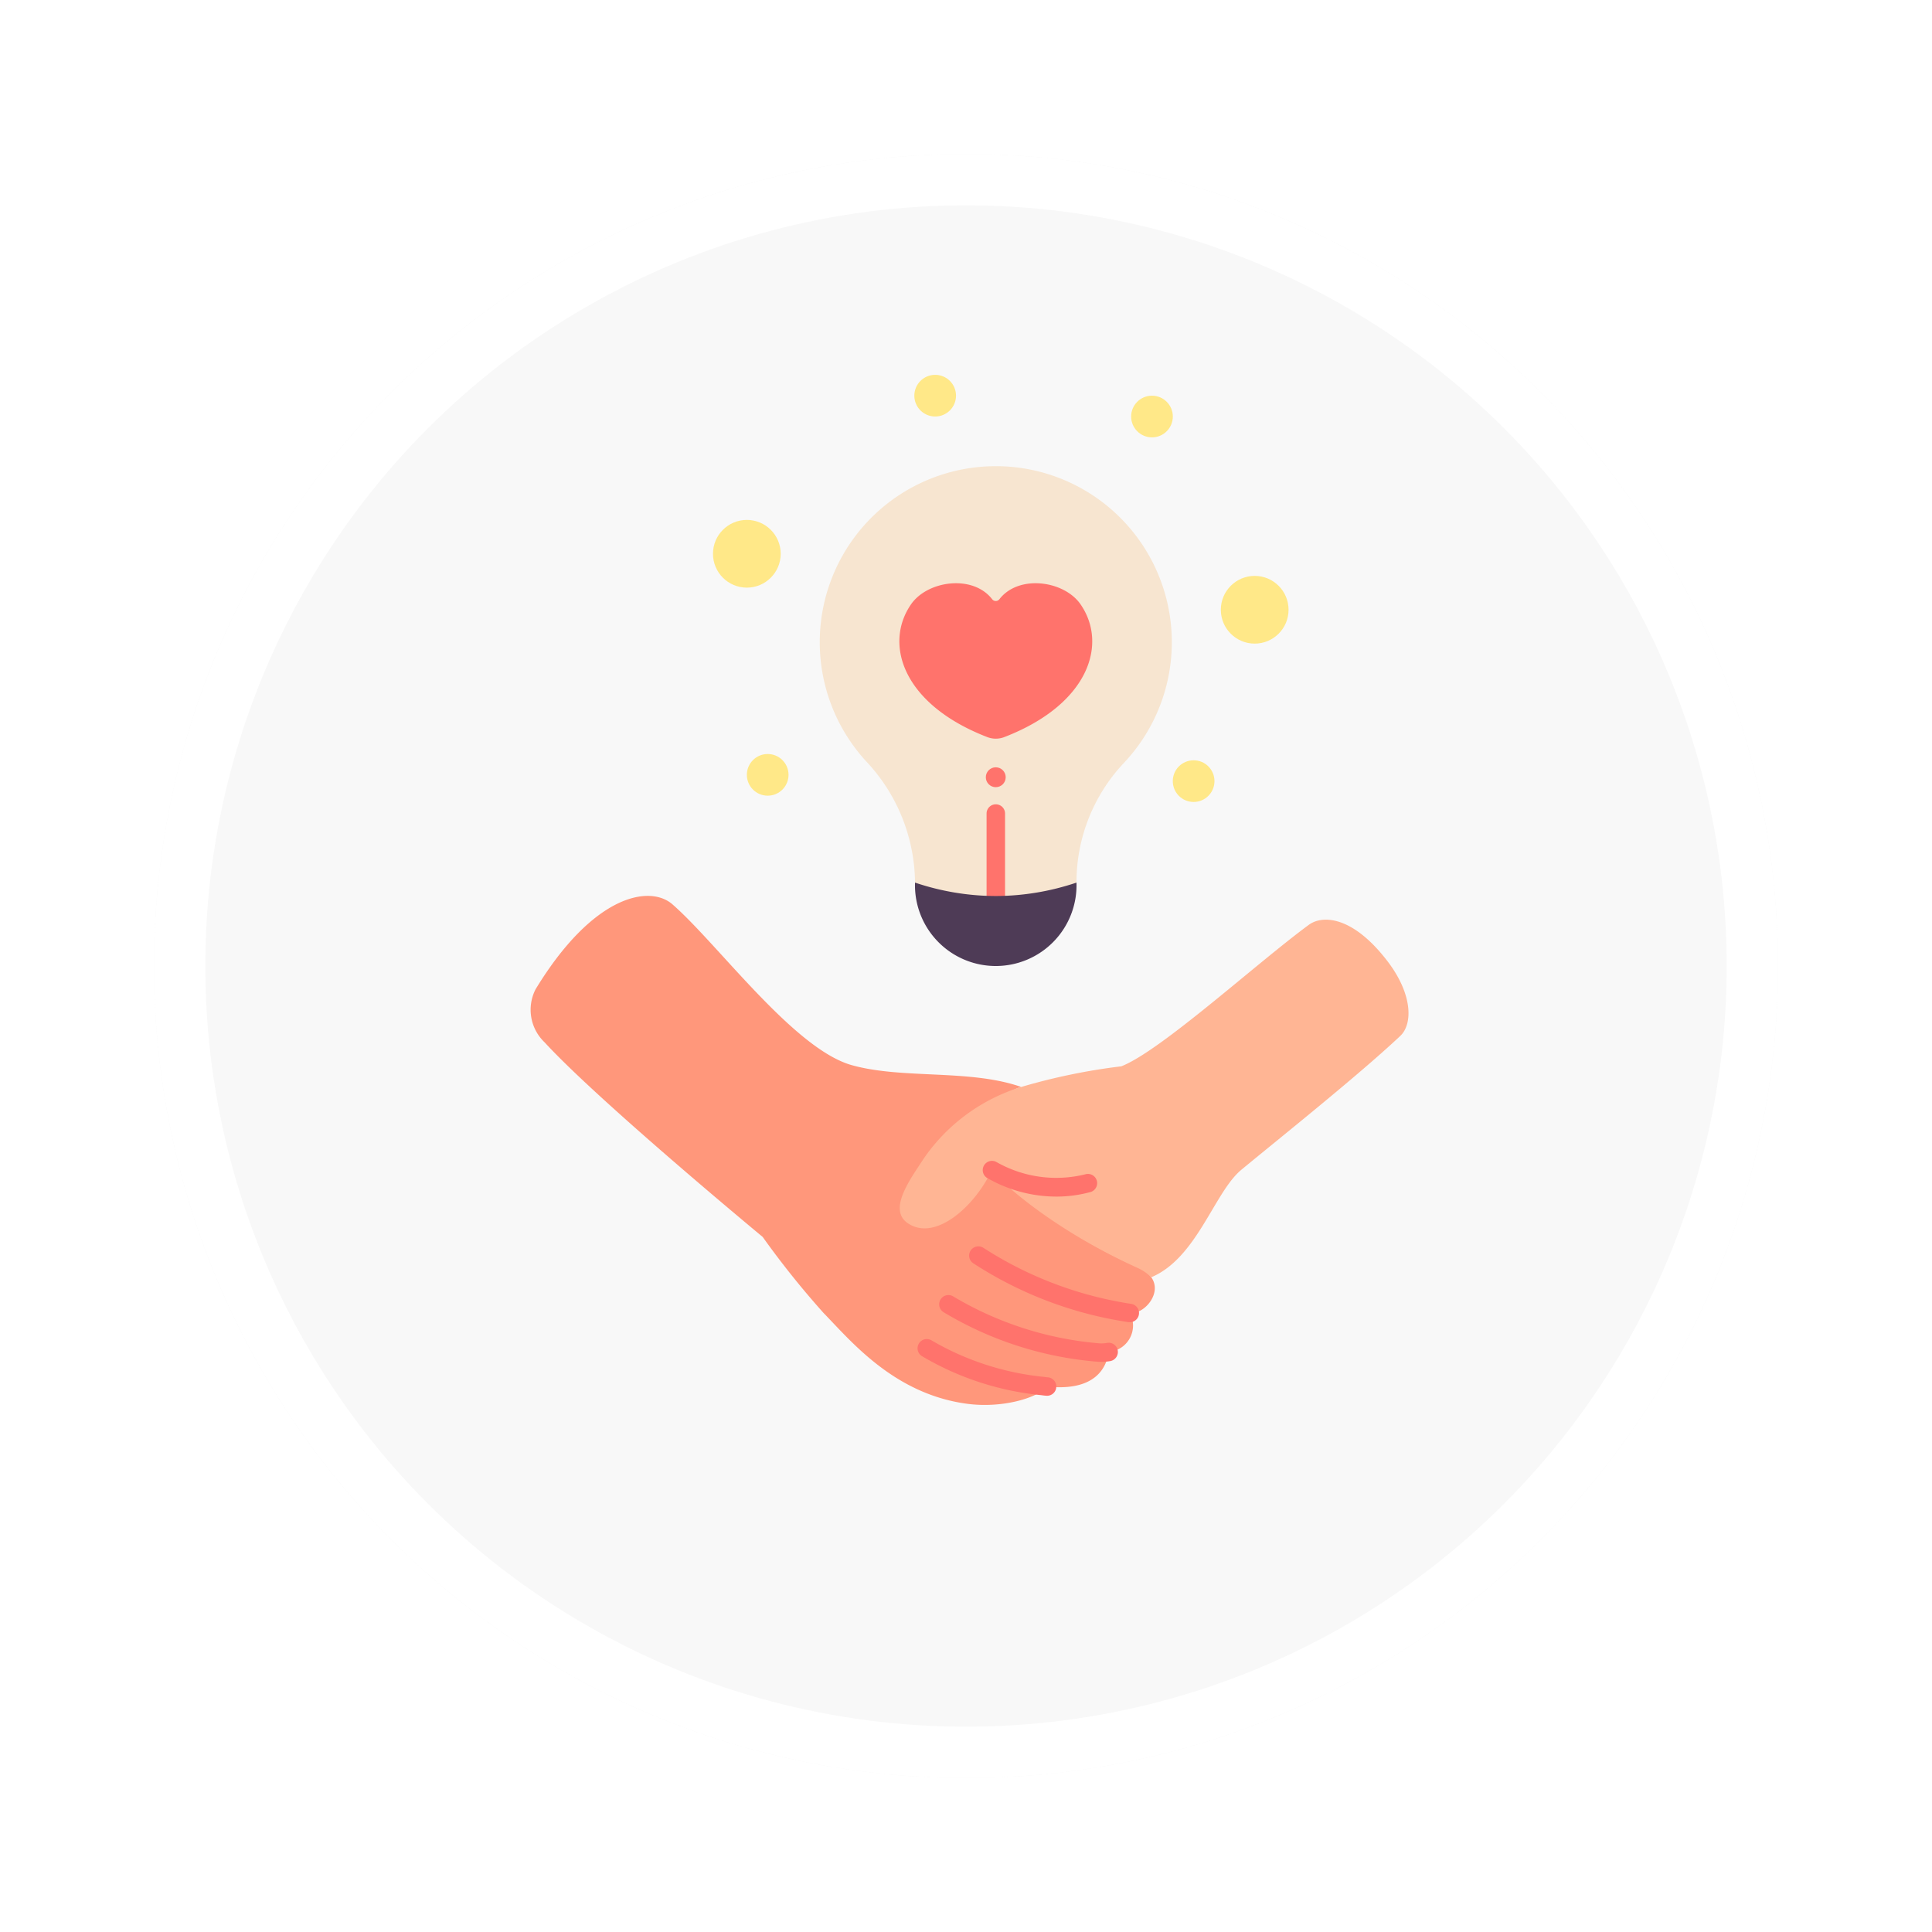 <svg xmlns="http://www.w3.org/2000/svg" xmlns:xlink="http://www.w3.org/1999/xlink" width="112.921" height="112.921" viewBox="0 0 112.921 112.921">
  <defs>
    <filter id="Ellipse_199" x="0" y="0" width="112.921" height="112.921" filterUnits="userSpaceOnUse">
      <feOffset dy="3" input="SourceAlpha"/>
      <feGaussianBlur stdDeviation="3" result="blur"/>
      <feFlood flood-opacity="0.161"/>
      <feComposite operator="in" in2="blur"/>
      <feComposite in="SourceGraphic"/>
    </filter>
  </defs>
  <g id="Group_10627" data-name="Group 10627" transform="translate(-155 -2656.278)">
    <g id="Group_2363" data-name="Group 2363" transform="translate(164 2662.278)">
      <g transform="matrix(1, 0, 0, 1, -9, -6)" filter="url(#Ellipse_199)">
        <g id="Ellipse_199-2" data-name="Ellipse 199" transform="translate(9 6)" fill="#f8f8f8" stroke="#fff" stroke-width="3">
          <circle cx="47.461" cy="47.461" r="47.461" stroke="none"/>
          <circle cx="47.461" cy="47.461" r="45.961" fill="none"/>
        </g>
      </g>
    </g>
    <g id="Group_6420" data-name="Group 6420" transform="translate(20334.707 22424.932)">
      <path id="Path_33642" data-name="Path 33642" d="M803.582,277.031a1.547,1.547,0,0,1-1.225,2.278c-.367,2.208-2.629,2.127-3.6,2.024v.005c-.637.7-2.715,1.285-4.761.993-4.216-.594-6.71-3.649-8.318-5.3a51.63,51.63,0,0,1-3.557-4.443s-9.6-7.946-12.745-11.373a2.627,2.627,0,0,1-.529-3.1c3.39-5.571,6.693-6.11,8-4.966,2.656,2.316,7.093,8.448,10.483,9.4,2.974.831,6.882.221,9.889,1.269v.005c-2.062.718-2.251,2.074-1.711,4.847a29.93,29.93,0,0,0,8.6,5.716,1.7,1.7,0,0,1,.723.556C805.509,275.881,804.4,277.139,803.582,277.031Z" transform="translate(-20917.252 -19968.947)" fill="#ff977b"/>
      <path id="Path_33643" data-name="Path 33643" d="M810.274,206.123a10.289,10.289,0,0,0-7.648,17.288,10.458,10.458,0,0,1,2.82,7.049l.144.528c3.144,2.05,5.707,2.3,8.853.256l.44-.782a10.174,10.174,0,0,1,2.739-6.961,10.289,10.289,0,0,0-7.348-17.379Z" transform="translate(-20931.672 -19947.529)" fill="#f7e5d0"/>
      <path id="Path_33644" data-name="Path 33644" d="M813.921,219.727a.266.266,0,0,0,.424,0c1.133-1.461,3.779-1.087,4.739.294,1.607,2.318.5,5.852-4.45,7.764a1.381,1.381,0,0,1-1,0c-4.946-1.912-6.057-5.446-4.45-7.764C810.142,218.64,812.788,218.266,813.921,219.727Z" transform="translate(-20935.639 -19953.359)" fill="#ff736c"/>
      <path id="Path_33645" data-name="Path 33645" d="M813.917,269.856c-.907,2-3.212,4.183-4.858,3.147-1.258-.788.049-2.542.923-3.876a10.762,10.762,0,0,1,5.646-4.119,35.82,35.82,0,0,1,5.857-1.209c2.31-.9,7.919-6.035,10.969-8.275.777-.567,2.526-.534,4.545,2.073,1.533,1.97,1.528,3.735.793,4.426-2.494,2.348-7.368,6.229-9.3,7.832-1.582,1.323-2.586,5.15-5.252,6.272a2.834,2.834,0,0,0-.822-.555C817.225,273.209,814.248,270.363,813.917,269.856Z" transform="translate(-20935.656 -19970.129)" fill="#ffb594"/>
      <circle id="Ellipse_3197" data-name="Ellipse 3197" cx="1.218" cy="1.218" r="1.218" transform="translate(-20126.266 -19746.746)" fill="#ffe888"/>
      <circle id="Ellipse_3198" data-name="Ellipse 3198" cx="1.218" cy="1.218" r="1.218" transform="translate(-20113.594 -19745.527)" fill="#ffe888"/>
      <circle id="Ellipse_3199" data-name="Ellipse 3199" cx="1.218" cy="1.218" r="1.218" transform="translate(-20111.16 -19724.217)" fill="#ffe888"/>
      <circle id="Ellipse_3200" data-name="Ellipse 3200" cx="1.218" cy="1.218" r="1.218" transform="translate(-20136.055 -19724.584)" fill="#ffe888"/>
      <circle id="Ellipse_3201" data-name="Ellipse 3201" cx="1.979" cy="1.979" r="1.979" transform="translate(-20108.352 -19734.994)" fill="#ffe888"/>
      <circle id="Ellipse_3202" data-name="Ellipse 3202" cx="1.979" cy="1.979" r="1.979" transform="translate(-20138.035 -19738.266)" fill="#ffe888"/>
      <path id="Path_33646" data-name="Path 33646" d="M818.476,248.632a.54.54,0,0,1-.54-.54v-4.821a.54.54,0,0,1,1.08,0v4.821A.54.54,0,0,1,818.476,248.632Z" transform="translate(-20939.98 -19964.375)" fill="#ff736c"/>
      <circle id="Ellipse_3203" data-name="Ellipse 3203" cx="0.581" cy="0.581" r="0.581" transform="translate(-20122.088 -19723.807)" fill="#ff736c"/>
      <path id="Path_33647" data-name="Path 33647" d="M814.91,251.994a14.9,14.9,0,0,1-4.718-.785,4.721,4.721,0,1,0,9.437,0A14.92,14.92,0,0,1,814.91,251.994Z" transform="translate(-20936.418 -19968.277)" fill="#4e3b56"/>
      <path id="Path_33648" data-name="Path 33648" d="M827.674,251.209v0h0Z" transform="translate(-20944.463 -19968.277)" fill="#4e3b56"/>
      <path id="Path_33649" data-name="Path 33649" d="M825.436,295.018a.526.526,0,0,1-.071,0,22.744,22.744,0,0,1-9.1-3.455.54.54,0,0,1,.617-.886,22.052,22.052,0,0,0,8.625,3.271.54.54,0,0,1-.07,1.075Z" transform="translate(-20939.107 -19986.395)" fill="#ff736c"/>
      <path id="Path_33650" data-name="Path 33650" d="M822.3,299.772c-.05,0-.1,0-.148,0a20.647,20.647,0,0,1-9.092-2.907.54.54,0,0,1,.582-.91,19.9,19.9,0,0,0,8.568,2.739,1.713,1.713,0,0,0,.418-.03.54.54,0,0,1,.2,1.061A2.815,2.815,0,0,1,822.3,299.772Z" transform="translate(-20937.625 -19988.83)" fill="#ff736c"/>
      <path id="Path_33651" data-name="Path 33651" d="M818.058,303.95h-.03a2.754,2.754,0,0,1-.308-.033,16.906,16.906,0,0,1-7.011-2.294.54.54,0,0,1,.606-.894,16.226,16.226,0,0,0,6.558,2.119,2.025,2.025,0,0,0,.212.024.54.54,0,0,1-.028,1.078Z" transform="translate(-20936.549 -19991.025)" fill="#ff736c"/>
      <path id="Path_33652" data-name="Path 33652" d="M821.819,283.421a8.129,8.129,0,0,1-4.068-1.1.54.54,0,0,1,.581-.91,7.069,7.069,0,0,0,5.163.711.54.54,0,1,1,.279,1.042A7.539,7.539,0,0,1,821.819,283.421Z" transform="translate(-20939.781 -19982.137)" fill="#ff736c"/>
    </g>
  </g>
</svg>
